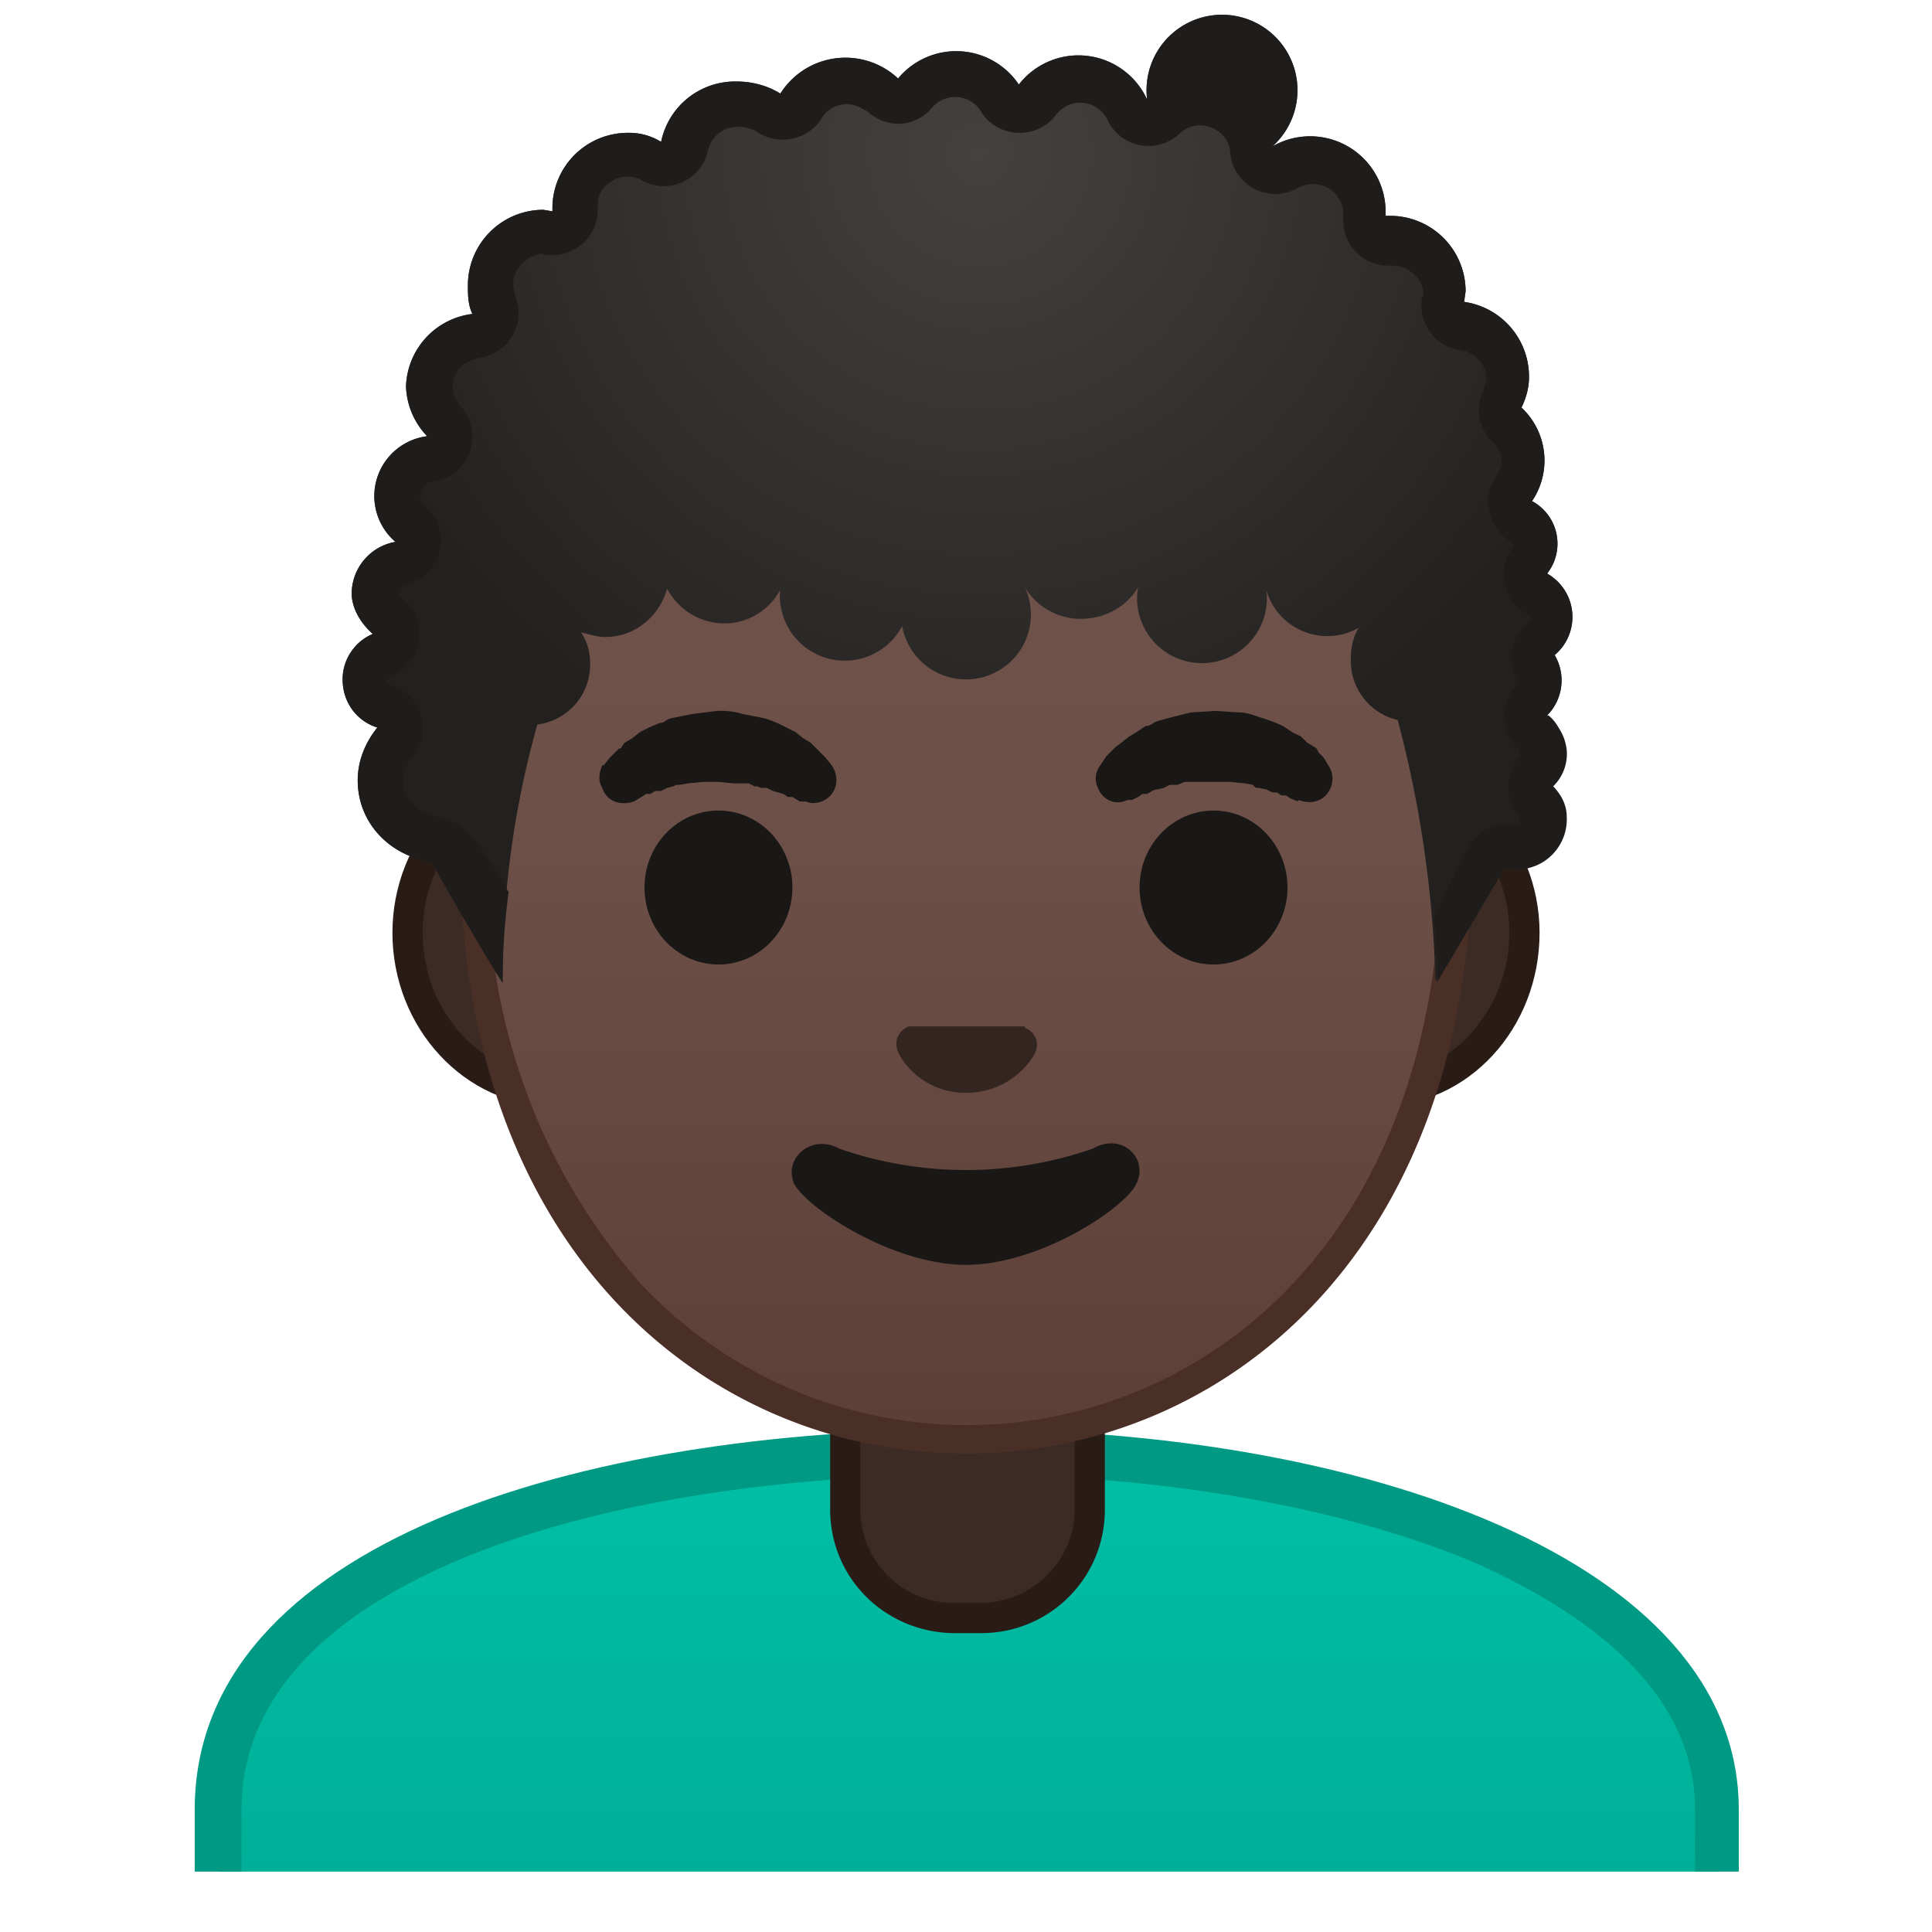 <svg viewBox="0 0 128 128" xmlns="http://www.w3.org/2000/svg" xmlns:xlink="http://www.w3.org/1999/xlink"><defs><path id="a" d="M4 4h120v120H4z"/></defs><clipPath id="b"><use xlink:href="#a"/></clipPath><g clip-path="url(#b)"><linearGradient id="c" x1="64.1" x2="64.1" y1="96.2" y2="129.4" gradientUnits="userSpaceOnUse"><stop stop-color="#00BFA5" offset="0"/><stop stop-color="#00B29A" offset=".7"/><stop stop-color="#00AB94" offset="1"/></linearGradient><path d="M14.5 129.4v-9.5c0-7.6 5-13.6 15-17.9a92 92 0 0 1 34.6-5.8h.2c24.6 0 49.5 8.1 49.5 23.7v9.5H14.5z" fill="url(#c)"/><path d="M64.3 97.7c12.7 0 25 2.2 33.8 6 6.5 3 14.2 8 14.2 16.2v8H16v-8c0-15.3 24.2-22.2 48.1-22.2h.2m0-3H64c-25.5 0-51.1 7.5-51.1 25.2v11h102.3v-11c0-16.7-25.4-25.2-51-25.2z" fill="#009984"/></g><path d="M63.3 107.2c-4 0-7.3-3.2-7.3-7.2v-9h16.2v9c0 4-3.2 7.2-7.2 7.2h-1.7z" fill="#3C2B24"/><path d="M71.2 92v8c0 3.4-2.8 6.2-6.3 6.2h-1.6A6.2 6.2 0 0 1 57 100v-8h14.2m2-2H55v10c0 4.6 3.7 8.2 8.3 8.2H65c4.5 0 8.2-3.6 8.2-8.2V90z" fill="#291B16"/><path d="M36.7 72.3c-5.4 0-9.7-4.7-9.7-10.4s4.3-10.5 9.7-10.5h54.6c5.4 0 9.7 4.7 9.7 10.5s-4.3 10.4-9.7 10.4H36.7z" fill="#3C2B24"/><path d="M91.3 52.4c4.8 0 8.7 4.3 8.7 9.4s-3.9 9.5-8.7 9.5H36.7c-4.8 0-8.7-4.3-8.7-9.5s3.9-9.4 8.7-9.4h54.6m0-2H36.7c-6 0-10.7 5.2-10.7 11.4 0 6.3 4.8 11.5 10.7 11.5h54.6c6 0 10.7-5.2 10.7-11.5 0-6.2-4.8-11.4-10.7-11.4z" fill="#291B16"/><linearGradient id="d" x1="64" x2="64" y1="94.6" y2="12.8" gradientUnits="userSpaceOnUse"><stop stop-color="#5C4037" offset="0"/><stop stop-color="#63463D" offset=".2"/><stop stop-color="#6D5047" offset=".5"/><stop stop-color="#70534A" offset="1"/></linearGradient><path d="M64 95.3c-15.7 0-32.5-12.2-32.5-38.8 0-12.4 3.5-23.8 10-32.2 6-7.8 14.3-12.2 22.5-12.2s16.4 4.4 22.5 12.2c6.5 8.4 10 19.8 10 32.2a42 42 0 0 1-10.1 29.2A30.5 30.5 0 0 1 64 95.3z" fill="url(#d)"/><path d="M64 13c8 0 15.8 4.4 21.7 12a51.5 51.5 0 0 1 9.8 31.5c0 11.8-3.4 21.7-9.8 28.5a29.6 29.6 0 0 1-43.3 0 40.5 40.5 0 0 1-10-28.5 51.3 51.3 0 0 1 10-31.5A28.1 28.1 0 0 1 64 13m0-2c-17.4 0-33.5 18.7-33.5 45.5C30.5 83 47 96.3 64 96.3S97.5 83 97.5 56.5C97.5 29.7 81.4 11 64 11z" fill="#4A2F27"/><g fill="#1A1717"><path d="M40 50.7l.4-.5.2-.2.4-.4c.2 0 .2-.2.4-.4l.5-.3.5-.4.6-.3.7-.3c.3 0 .4-.2.7-.3l1.5-.3 1.6-.2a5 5 0 0 1 1.7.2l1.5.3a8.6 8.6 0 0 1 1.4.6l.6.3.5.4.5.3.4.4.3.3.3.3.4.5c.5.7.4 1.7-.3 2.2-.4.3-1 .4-1.4.2H53l-.5-.3h-.3l-.3-.2-.7-.2-.4-.2h-.4l-.2-.1H50l-.4-.2h-1l-1-.1h-1l-1 .1-.6.1h-.2l-.2.1-.4.1-.4.2h-.4l-.3.2h-.3l-.3.2-.5.3c-.9.3-1.8 0-2.1-.9-.3-.5-.2-1 0-1.5z"/><ellipse cx="47.6" cy="58.8" rx="4.9" ry="5.1"/><path d="M86 53.1l-.5-.2-.3-.2h-.3l-.3-.2h-.3l-.4-.2-.5-.1h-.2L83 52l-.5-.1-1-.1h-3l-.5.2h-.5l-.4.2-.4.1c-.3 0-.5.2-.7.3h-.3l-.3.2-.4.2h-.3c-.8.4-1.7 0-2-.9-.2-.5-.1-1 .2-1.4l.4-.6.3-.3.3-.3.4-.3.5-.4.5-.3.6-.4c.3 0 .5-.2.7-.3l.7-.2 1.6-.4 1.6-.1 1.6.1c.5 0 1 .2 1.6.4a8.6 8.6 0 0 1 1.3.5l.6.4.6.3.4.4.5.3c.2.1.2.3.3.4l.3.3.3.5c.5.7.3 1.7-.4 2.2-.5.3-1 .3-1.6.1z"/><ellipse cx="80.4" cy="58.8" rx="4.9" ry="5.1"/></g><path d="M67.9 68h-7.7c-.7.3-1 1-.7 1.7s1.7 2.7 4.5 2.7 4.3-2 4.6-2.7c.3-.7-.1-1.4-.7-1.6z" fill="#33251F"/><path d="M72.4 76.1a25.6 25.6 0 0 1-16.8 0c-1.8-1-3.7.6-3 2.3.8 1.6 6.5 5.4 11.4 5.4s10.6-3.8 11.3-5.4c.8-1.7-1-3.4-2.9-2.3z" fill="#1A1717"/><radialGradient id="e" cx="64.9" cy="10.2" r="45.1" gradientUnits="userSpaceOnUse"><stop stop-color="#444140" offset="0"/><stop stop-color="#232020" offset="1"/></radialGradient><path d="M102.5 47.4a3.3 3.3 0 0 0 .5-4 3.3 3.3 0 0 0-.5-5.4 3.2 3.2 0 0 0-1-4.8 4.8 4.8 0 0 0-.7-6.2c.3-.6.5-1.3.5-2a5 5 0 0 0-4.3-5l.1-.7a5 5 0 0 0-5-5h-.3V14a5 5 0 0 0-7.5-4.3A5 5 0 1 0 76 6.6a5 5 0 0 0-8.5-1 5 5 0 0 0-8-.4 5.1 5.1 0 0 0-7.8 1c-.8-.5-1.8-.8-2.9-.8a5 5 0 0 0-5 4 4 4 0 0 0-2.2-.6 5 5 0 0 0-5 4.9v.3l-.6-.1a5 5 0 0 0-5 5c0 .6 0 1.3.3 1.9a5 5 0 0 0-4.4 4.8 5 5 0 0 0 1.4 3.3 4 4 0 0 0-3.5 4 4 4 0 0 0 1.4 3 3.5 3.5 0 0 0-2.9 3.4c0 1 .6 2 1.4 2.7-1.2.5-2 1.7-2 3 0 1.6 1 2.8 2.3 3.2-.8 1-1.3 2.2-1.3 3.5 0 2.8 2.1 5 4.9 5.4l4.7 8A61.6 61.6 0 0 1 35.6 48a4 4 0 0 0 3.5-4c0-.8-.2-1.5-.6-2.1.5.1 1 .3 1.6.3 2 0 3.6-1.4 4.1-3.2a4.3 4.3 0 0 0 3.8 2.3c2.2 0 4-1.7 4.2-3.9a4.3 4.3 0 1 0 8 1.3 4.3 4.3 0 1 0 7.7.2 4.3 4.3 0 0 0 3.7 2.1c2.2 0 4-1.5 4.3-3.5a4.3 4.3 0 1 0 8 1.6 4.2 4.2 0 0 0 6.1 2.5 4 4 0 0 0-.5 2.1 4 4 0 0 0 3.1 4A74.8 74.8 0 0 1 95.1 65l4.5-7.6.8.1c1.9 0 3.3-1.7 3.2-3.5 0-.8-.3-1.5-.8-2a3 3 0 0 0 .8-2.4c0-.9-.4-1.7-1-2.2z" fill="url(#e)"/><path d="M102.5 47.4a3.3 3.3 0 0 0 .5-4 3.3 3.3 0 0 0-.5-5.4 3.2 3.2 0 0 0-1-4.8 4.8 4.8 0 0 0-.7-6.2c.3-.6.5-1.3.5-2a5 5 0 0 0-4.3-5l.1-.7a5 5 0 0 0-5-5h-.3V14a5 5 0 0 0-7.5-4.3A5 5 0 1 0 76 6.6a5 5 0 0 0-8.5-1 5 5 0 0 0-8-.4 5.1 5.1 0 0 0-7.8 1c-.8-.5-1.8-.8-2.9-.8a5 5 0 0 0-5 4 4 4 0 0 0-2.2-.6 5 5 0 0 0-5 4.9v.3l-.6-.1a5 5 0 0 0-5 5c0 .6 0 1.3.3 1.9a5 5 0 0 0-4.4 4.8 5 5 0 0 0 1.4 3.3 4 4 0 0 0-3.5 4 4 4 0 0 0 1.4 3 3.5 3.5 0 0 0-2.9 3.4c0 1 .6 2 1.4 2.7-1.2.5-2 1.7-2 3 0 1.6 1 2.8 2.3 3.2-.8 1-1.3 2.2-1.3 3.5 0 2.8 2.1 5 4.9 5.4 1 1.9 4.6 8 4.7 8 0-1.8.1-3.8.4-6-1.2-1.8-2.4-4.7-4.8-5a2.5 2.5 0 0 1-2.2-2.4c0-.7.3-1.2.6-1.5a3 3 0 0 0-1.4-4.8l-.3-.3.3-.3a3 3 0 0 0 .7-5.2.5.5 0 0 1-.2-.3c0-.3.2-.5.4-.5 1.1-.3 2-1.1 2.3-2.2s0-2.2-.9-3a1 1 0 0 1-.4-.7c0-.5.4-1 1-1a3 3 0 0 0 1.7-5c-.2-.3-.5-.7-.5-1.3 0-1 .7-1.7 1.8-1.9a3 3 0 0 0 2.3-4.2l-.1-.7c0-1 .9-1.9 2-2v.1h.6a3 3 0 0 0 3-3.1v-.3c0-1 1-1.8 2-1.8.3 0 .7.1 1 .3a3 3 0 0 0 4.3-2 2 2 0 0 1 2-1.6c.5 0 1 .2 1.2.3a3 3 0 0 0 2.3.5 3 3 0 0 0 2-1.3c.3-.6 1-1 1.7-1 .6 0 1 .3 1.4.5a3 3 0 0 0 2 .8h.2a3 3 0 0 0 2-1 2 2 0 0 1 3.3.2 3 3 0 0 0 2.4 1.4h.2a3 3 0 0 0 2.3-1.1 2 2 0 0 1 3.5.3 3 3 0 0 0 4.7.9 2 2 0 0 1 1.4-.6c1 0 2 .8 2 1.8a3 3 0 0 0 4.4 2.4 2 2 0 0 1 1-.3 2 2 0 0 1 2.1 1.9v.2a3 3 0 0 0 3 3.3h.3c1 0 2 .9 2 1.9l-.1.3a3 3 0 0 0 2.5 3.4 2 2 0 0 1 1.8 1.9l-.2.7a3 3 0 0 0 .6 3.5c.2.2.6.7.6 1.3 0 .4-.2.7-.4 1a3 3 0 0 0-.4 2.4 3 3 0 0 0 1.4 1.9l.2.2-.1.2a3 3 0 0 0 1 4.4s.2.1.2.3l-.1.2a3 3 0 0 0-.7 4l-.1.2a3 3 0 0 0 .2 4.3v.4a3 3 0 0 0 0 4v.4l-.3.1h-.7c-2.7 0-3.5 4.3-4.7 6.2.2 1.6.3 3 .2 4.3l4.5-7.6.7.1h.1c1.9 0 3.4-1.6 3.3-3.5 0-.8-.4-1.5-.9-2a3 3 0 0 0 .9-2.4c-.1-.9-.5-1.6-1.2-2.2zM92.3 17.5" fill="#1F1D1B"/></svg>
